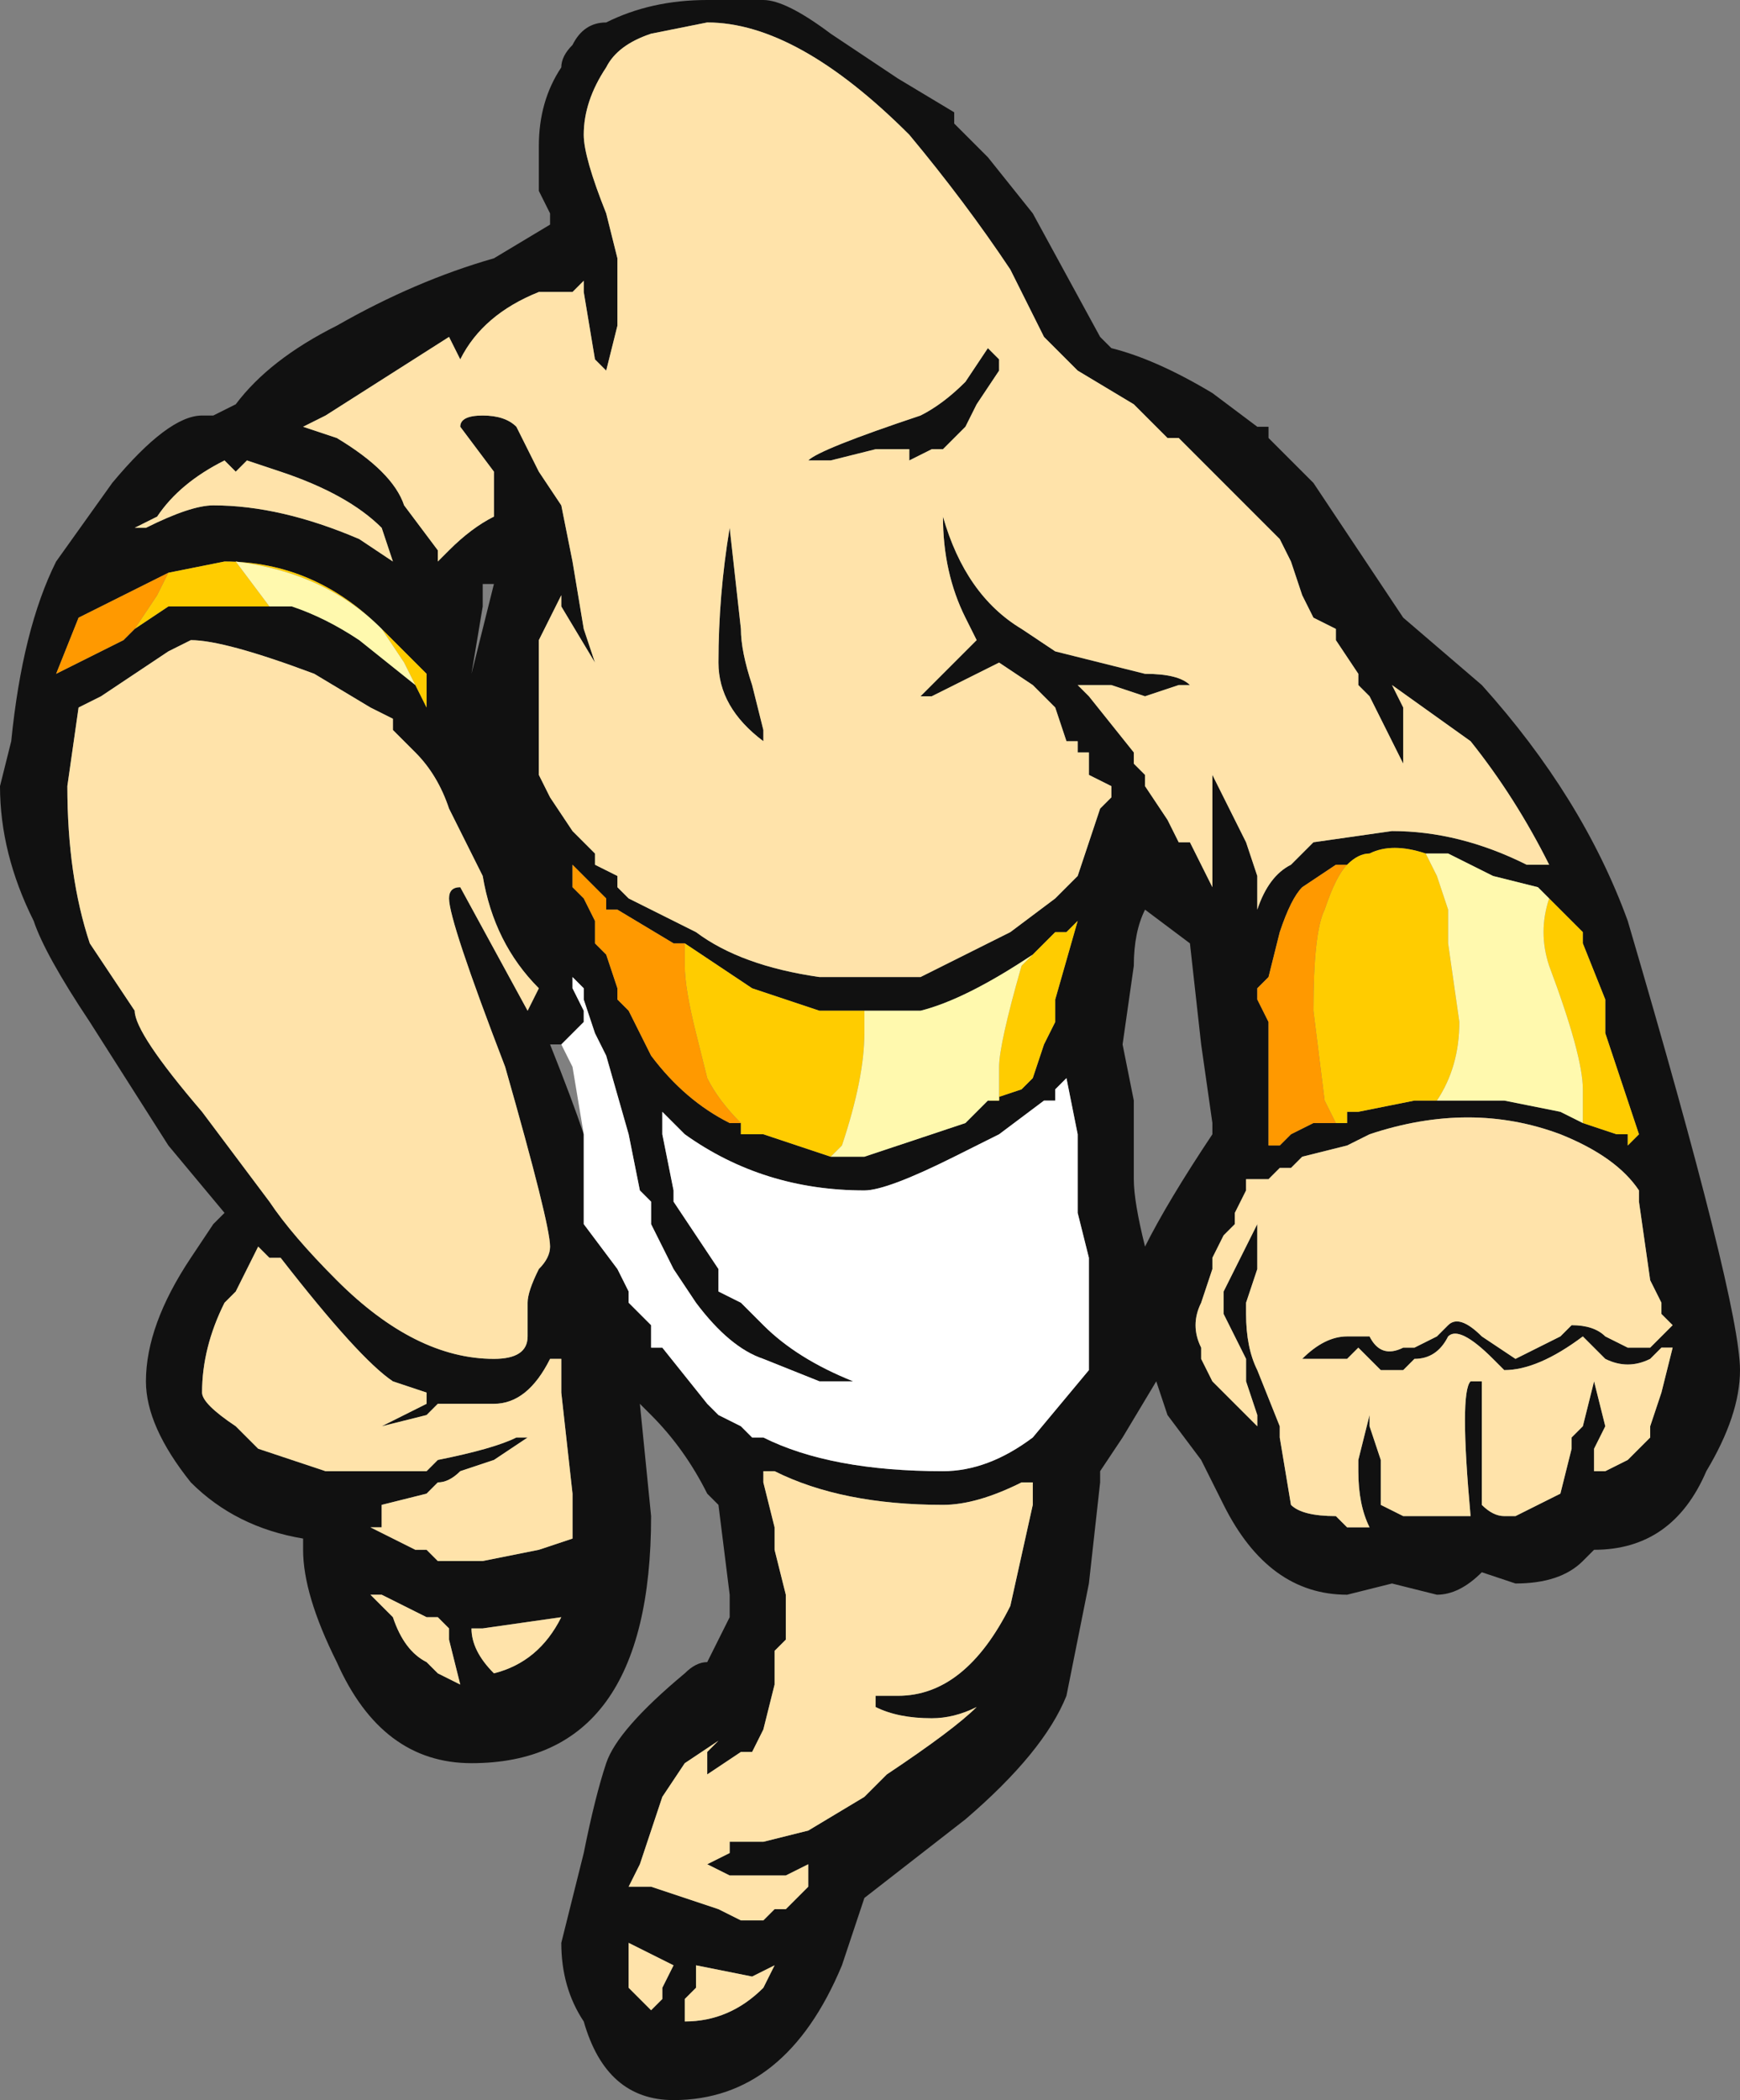 <?xml version="1.0" encoding="UTF-8" standalone="no"?>
<svg xmlns:ffdec="https://www.free-decompiler.com/flash" xmlns:xlink="http://www.w3.org/1999/xlink" ffdec:objectType="frame" height="65.45px" width="54.25px" xmlns="http://www.w3.org/2000/svg">
  <rect width="100%" height="100%" fill="#808080" stroke="none"/>
  <g transform="matrix(1.0, 0.0, 0.0, 1.0, -8.4, -31.5)">
    <use ffdec:characterId="1119" height="9.35" transform="matrix(7.0, 0.0, 0.0, 7.0, 8.4, 31.5)" width="7.75" xlink:href="#shape0"/>
  </g>
  <defs>
    <g id="shape0" transform="matrix(1.0, 0.0, 0.0, 1.0, -1.2, -4.5)">
      <path d="M5.85 6.0 L5.7 5.7 Q5.5 5.4 5.25 5.1 4.75 4.6 4.35 4.6 L4.1 4.65 Q3.95 4.7 3.9 4.8 3.8 4.95 3.8 5.1 3.8 5.2 3.9 5.45 L3.95 5.65 3.95 5.95 3.9 6.15 3.85 6.1 3.8 5.8 3.8 5.75 3.75 5.8 3.6 5.8 Q3.35 5.9 3.25 6.1 L3.2 6.0 2.65 6.35 2.55 6.4 2.7 6.45 Q2.95 6.6 3.0 6.75 L3.15 6.95 3.15 7.0 3.2 6.95 Q3.3 6.85 3.4 6.8 L3.4 6.6 3.25 6.4 Q3.25 6.35 3.35 6.35 3.45 6.35 3.5 6.4 L3.6 6.6 3.7 6.75 3.75 7.0 3.8 7.3 3.85 7.45 3.7 7.2 3.7 7.15 3.6 7.35 3.6 7.95 3.65 8.05 3.75 8.2 3.85 8.3 3.85 8.35 3.95 8.4 3.95 8.45 4.0 8.5 4.3 8.65 Q4.5 8.8 4.85 8.85 L5.3 8.85 5.7 8.65 5.9 8.5 6.0 8.4 6.1 8.1 6.15 8.05 6.15 8.0 6.05 7.95 6.05 7.85 6.0 7.85 6.0 7.8 5.95 7.8 5.9 7.65 5.8 7.55 5.65 7.45 5.35 7.6 5.3 7.6 5.55 7.35 5.5 7.25 Q5.4 7.05 5.4 6.8 5.5 7.15 5.75 7.3 L5.9 7.4 6.3 7.5 Q6.45 7.5 6.5 7.55 L6.45 7.55 6.3 7.6 6.15 7.55 6.0 7.55 6.05 7.6 6.25 7.85 6.25 7.9 6.3 7.95 6.3 8.0 6.4 8.15 6.45 8.25 6.5 8.25 6.6 8.45 6.6 7.95 6.75 8.25 6.8 8.4 6.8 8.55 Q6.85 8.4 6.95 8.35 L7.05 8.25 7.4 8.2 Q7.7 8.2 8.0 8.35 L8.1 8.35 Q7.95 8.05 7.75 7.8 L7.4 7.55 7.45 7.65 7.45 7.9 7.3 7.6 7.25 7.55 7.25 7.5 7.15 7.35 7.15 7.3 7.05 7.25 7.0 7.15 6.95 7.0 6.9 6.9 6.45 6.45 6.4 6.45 6.25 6.3 6.0 6.15 5.85 6.0 M6.15 6.05 Q6.35 6.1 6.6 6.25 L6.8 6.4 6.85 6.4 6.85 6.45 7.05 6.65 7.45 7.25 7.8 7.55 Q8.25 8.05 8.45 8.6 8.95 10.3 8.95 10.6 8.95 10.8 8.8 11.05 8.65 11.4 8.3 11.4 L8.25 11.45 Q8.15 11.55 7.95 11.55 L7.8 11.5 Q7.7 11.6 7.6 11.6 L7.4 11.55 7.2 11.6 Q6.85 11.6 6.65 11.2 L6.55 11.0 6.4 10.8 6.35 10.65 6.2 10.9 6.1 11.05 6.1 11.1 6.05 11.55 5.95 12.05 Q5.85 12.3 5.5 12.6 L5.05 12.95 4.95 13.25 Q4.7 13.85 4.2 13.85 3.9 13.85 3.8 13.5 3.7 13.35 3.7 13.15 L3.8 12.75 Q3.85 12.5 3.9 12.35 3.95 12.2 4.25 11.95 4.3 11.9 4.35 11.9 L4.45 11.7 4.45 11.6 4.4 11.2 4.35 11.15 Q4.25 10.95 4.1 10.8 L4.05 10.75 4.1 11.25 Q4.1 12.35 3.3 12.35 2.9 12.35 2.7 11.9 2.55 11.6 2.55 11.4 L2.55 11.35 Q2.25 11.3 2.05 11.1 1.85 10.85 1.85 10.65 1.85 10.4 2.05 10.1 L2.15 9.95 2.2 9.9 1.95 9.6 1.6 9.05 Q1.4 8.75 1.35 8.6 1.2 8.3 1.2 8.0 L1.25 7.8 Q1.3 7.3 1.45 7.0 L1.7 6.65 Q1.95 6.35 2.1 6.35 L2.15 6.35 2.25 6.3 Q2.4 6.1 2.7 5.95 3.05 5.75 3.4 5.65 L3.65 5.5 3.65 5.45 3.6 5.35 3.6 5.15 Q3.6 4.95 3.7 4.8 3.7 4.75 3.75 4.7 3.8 4.6 3.9 4.6 4.1 4.5 4.35 4.5 L4.6 4.5 Q4.7 4.5 4.9 4.65 L5.2 4.85 5.45 5.0 5.45 5.05 5.6 5.2 5.8 5.45 6.1 6.0 6.15 6.05 M1.85 6.85 Q2.05 6.75 2.15 6.75 2.45 6.75 2.8 6.9 L2.95 7.0 2.9 6.85 Q2.75 6.7 2.45 6.6 L2.3 6.55 2.25 6.6 2.2 6.55 Q2.0 6.65 1.9 6.8 L1.8 6.85 1.85 6.85 M3.05 7.55 L3.1 7.65 3.1 7.5 2.9 7.3 Q2.6 7.0 2.2 7.0 L1.95 7.05 1.55 7.25 1.45 7.5 1.75 7.35 1.8 7.3 1.95 7.2 2.5 7.2 Q2.65 7.25 2.8 7.35 L3.05 7.55 M5.65 6.15 L5.55 6.3 5.5 6.4 5.4 6.5 5.35 6.5 5.25 6.55 5.25 6.5 5.1 6.5 4.9 6.55 4.8 6.55 Q4.85 6.5 5.3 6.35 5.4 6.3 5.5 6.2 L5.6 6.05 5.65 6.1 5.65 6.15 M4.45 6.85 L4.5 7.3 Q4.5 7.4 4.55 7.55 L4.6 7.75 4.6 7.8 Q4.4 7.65 4.4 7.45 4.4 7.15 4.45 6.85 M3.35 7.1 L3.35 7.2 3.3 7.5 Q3.3 7.7 3.35 7.85 3.3 7.7 3.3 7.5 L3.4 7.1 3.35 7.1 M3.05 7.85 L2.95 7.75 2.95 7.7 2.85 7.65 2.6 7.5 Q2.2 7.35 2.05 7.35 L1.95 7.4 1.65 7.6 1.55 7.65 1.5 8.0 Q1.5 8.4 1.6 8.7 L1.8 9.0 Q1.8 9.1 2.1 9.45 L2.4 9.85 Q2.5 10.0 2.7 10.2 3.05 10.55 3.4 10.55 3.55 10.55 3.55 10.45 L3.55 10.3 Q3.55 10.25 3.6 10.15 3.65 10.1 3.65 10.05 3.65 9.95 3.45 9.25 3.2 8.6 3.2 8.5 3.2 8.45 3.25 8.45 L3.55 9.0 3.6 8.9 Q3.4 8.7 3.35 8.4 L3.2 8.1 Q3.15 7.95 3.05 7.85 M4.25 8.7 L4.2 8.7 3.95 8.55 3.9 8.55 3.9 8.5 3.75 8.35 3.75 8.45 3.8 8.5 3.85 8.6 3.85 8.7 3.9 8.75 3.95 8.9 3.95 8.95 4.0 9.0 4.1 9.2 Q4.25 9.4 4.45 9.5 L4.5 9.5 4.5 9.55 4.6 9.55 4.9 9.65 5.05 9.65 5.5 9.5 5.6 9.4 5.75 9.35 5.8 9.3 5.85 9.15 5.9 9.05 5.9 8.95 6.0 8.6 5.95 8.65 5.9 8.65 5.8 8.75 Q5.5 8.95 5.3 9.0 L5.05 9.0 4.85 9.0 4.55 8.9 4.25 8.7 M3.8 9.55 L3.8 9.95 3.95 10.15 4.0 10.25 4.0 10.3 4.1 10.4 4.1 10.5 4.15 10.5 4.35 10.75 4.4 10.8 4.5 10.85 4.55 10.9 4.6 10.9 Q4.9 11.05 5.4 11.05 5.6 11.05 5.8 10.9 L6.05 10.6 6.05 10.1 6.0 9.9 6.0 9.55 5.95 9.3 5.9 9.35 5.9 9.4 5.85 9.4 5.65 9.55 5.45 9.65 Q5.15 9.8 5.05 9.8 4.6 9.8 4.25 9.55 L4.15 9.45 4.15 9.55 4.2 9.8 4.2 9.85 4.4 10.15 4.4 10.25 4.5 10.3 4.6 10.4 Q4.75 10.55 5.0 10.65 L4.85 10.65 4.6 10.55 Q4.45 10.5 4.3 10.3 L4.2 10.15 4.1 9.95 4.1 9.85 4.05 9.8 4.0 9.55 3.9 9.2 3.85 9.1 3.8 8.95 3.8 8.9 3.75 8.85 3.75 8.9 3.8 9.0 3.8 9.05 3.7 9.15 3.65 9.15 Q3.75 9.4 3.8 9.55 M3.65 10.55 Q3.55 10.75 3.4 10.75 L3.15 10.75 3.1 10.8 2.9 10.85 3.1 10.75 3.1 10.7 2.95 10.65 Q2.8 10.55 2.45 10.1 L2.4 10.1 2.35 10.05 2.25 10.25 2.2 10.3 Q2.1 10.5 2.1 10.7 2.1 10.75 2.25 10.85 L2.35 10.95 Q2.5 11.0 2.65 11.05 L3.1 11.05 3.15 11.0 Q3.4 10.95 3.5 10.9 L3.55 10.9 3.4 11.0 3.25 11.05 Q3.2 11.1 3.15 11.1 L3.1 11.15 2.9 11.2 2.9 11.3 2.85 11.3 3.05 11.4 3.1 11.4 3.15 11.45 3.35 11.45 3.6 11.4 3.75 11.35 3.75 11.15 3.7 10.7 3.7 10.55 3.65 10.55 M3.8 10.25 L3.8 10.25 M2.85 11.6 L2.95 11.7 Q3.0 11.85 3.1 11.9 L3.15 11.95 3.25 12.0 3.2 11.8 3.2 11.75 3.15 11.7 3.1 11.7 Q3.0 11.65 2.9 11.6 L2.85 11.6 M5.4 11.2 Q4.95 11.2 4.65 11.05 L4.6 11.05 4.6 11.1 4.65 11.3 4.65 11.4 4.7 11.6 4.7 11.8 4.65 11.85 4.65 12.0 4.6 12.2 4.55 12.3 4.5 12.3 4.35 12.4 4.35 12.3 4.4 12.25 4.25 12.35 4.15 12.5 4.05 12.8 4.0 12.9 4.1 12.9 4.4 13.0 4.5 13.05 4.6 13.05 4.65 13.0 4.7 13.0 4.8 12.9 4.8 12.8 4.7 12.85 4.45 12.85 4.35 12.8 4.45 12.75 4.45 12.7 4.6 12.7 4.8 12.65 5.05 12.5 5.15 12.4 Q5.45 12.2 5.55 12.1 5.45 12.15 5.35 12.15 5.2 12.15 5.1 12.1 L5.1 12.05 5.2 12.05 Q5.5 12.05 5.7 11.65 L5.8 11.2 5.8 11.1 5.75 11.1 Q5.55 11.2 5.4 11.2 M3.3 11.75 Q3.3 11.85 3.4 11.95 3.6 11.9 3.7 11.7 L3.35 11.75 3.3 11.75 M4.0 13.15 L4.0 13.35 4.1 13.45 4.15 13.4 4.15 13.35 4.2 13.25 Q4.1 13.2 4.0 13.15 M4.3 13.35 L4.25 13.4 4.25 13.5 Q4.45 13.5 4.6 13.35 L4.65 13.25 4.55 13.3 4.3 13.25 4.3 13.35 M8.1 8.5 L8.05 8.45 7.85 8.4 7.65 8.3 7.55 8.3 Q7.4 8.25 7.3 8.3 7.25 8.3 7.2 8.35 L7.15 8.35 7.0 8.45 Q6.95 8.5 6.9 8.65 L6.85 8.85 6.8 8.9 6.8 8.95 6.85 9.05 6.85 9.6 6.9 9.6 6.95 9.55 7.05 9.5 7.15 9.5 7.2 9.5 7.2 9.45 7.25 9.45 7.5 9.4 7.6 9.4 7.9 9.4 8.15 9.45 8.25 9.5 8.4 9.55 8.45 9.55 8.45 9.6 8.5 9.55 8.35 9.1 8.35 8.95 8.25 8.7 8.25 8.65 8.1 8.5 M6.3 8.55 Q6.25 8.65 6.25 8.8 L6.2 9.15 6.25 9.4 6.25 9.75 Q6.25 9.85 6.3 10.05 6.4 9.85 6.6 9.55 L6.6 9.5 6.55 9.15 6.5 8.7 6.3 8.55 M6.95 9.7 L6.9 9.7 6.85 9.75 6.75 9.75 6.75 9.8 6.7 9.9 6.7 9.95 6.65 10.0 6.6 10.1 6.6 10.15 6.55 10.3 Q6.5 10.4 6.55 10.5 L6.55 10.55 6.6 10.65 6.8 10.85 6.8 10.8 6.75 10.65 6.75 10.55 6.65 10.35 6.65 10.25 6.8 9.95 6.8 10.15 6.75 10.3 6.75 10.35 Q6.75 10.5 6.8 10.6 L6.9 10.85 6.9 10.9 6.95 11.2 Q7.0 11.25 7.15 11.25 L7.2 11.3 7.3 11.3 Q7.25 11.2 7.25 11.05 L7.25 11.0 7.3 10.8 7.3 10.85 7.35 11.0 7.35 11.2 7.45 11.25 7.75 11.25 Q7.7 10.7 7.75 10.65 L7.8 10.65 7.8 11.2 Q7.85 11.25 7.9 11.25 L7.95 11.25 8.15 11.15 8.2 10.95 8.2 10.9 8.25 10.85 8.3 10.65 8.35 10.85 8.3 10.95 8.3 11.05 8.35 11.05 8.45 11.0 8.55 10.9 8.55 10.85 8.6 10.7 8.65 10.5 8.6 10.5 8.55 10.55 Q8.45 10.6 8.35 10.55 L8.25 10.45 Q8.05 10.6 7.9 10.6 L7.85 10.55 Q7.7 10.4 7.65 10.45 7.6 10.55 7.5 10.55 L7.45 10.6 7.35 10.6 7.25 10.5 7.2 10.55 7.0 10.55 Q7.1 10.45 7.2 10.45 L7.3 10.45 Q7.35 10.55 7.45 10.5 L7.5 10.5 7.6 10.45 7.65 10.4 Q7.7 10.35 7.8 10.45 L7.95 10.55 8.15 10.45 8.2 10.4 Q8.3 10.4 8.35 10.45 L8.45 10.5 8.55 10.5 8.65 10.4 8.6 10.35 8.6 10.3 8.55 10.2 8.5 9.85 8.5 9.8 Q8.4 9.65 8.15 9.55 7.75 9.4 7.3 9.55 L7.2 9.6 7.0 9.65 6.95 9.7" fill="#111111" fill-rule="evenodd" stroke="none"/>
      <path d="M5.85 6.0 L6.0 6.15 6.25 6.3 6.4 6.45 6.45 6.45 6.9 6.9 6.95 7.0 7.0 7.15 7.05 7.25 7.15 7.3 7.15 7.35 7.25 7.5 7.25 7.55 7.3 7.6 7.45 7.9 7.45 7.65 7.4 7.55 7.75 7.8 Q7.95 8.05 8.1 8.35 L8.0 8.35 Q7.7 8.2 7.4 8.2 L7.05 8.25 6.95 8.35 Q6.85 8.4 6.8 8.55 L6.8 8.4 6.75 8.25 6.6 7.95 6.6 8.45 6.5 8.25 6.45 8.25 6.4 8.15 6.3 8.0 6.3 7.95 6.25 7.9 6.25 7.85 6.05 7.6 6.0 7.55 6.15 7.55 6.3 7.6 6.45 7.55 6.5 7.55 Q6.45 7.5 6.3 7.5 L5.9 7.4 5.75 7.3 Q5.5 7.15 5.4 6.8 5.4 7.05 5.5 7.25 L5.55 7.35 5.3 7.6 5.35 7.6 5.65 7.45 5.8 7.55 5.9 7.65 5.95 7.8 6.0 7.8 6.0 7.85 6.05 7.85 6.05 7.95 6.15 8.0 6.15 8.05 6.1 8.1 6.0 8.4 5.9 8.5 5.7 8.65 5.3 8.85 4.85 8.85 Q4.5 8.8 4.3 8.65 L4.0 8.5 3.95 8.45 3.95 8.4 3.85 8.35 3.85 8.3 3.75 8.2 3.65 8.05 3.6 7.95 3.6 7.35 3.7 7.15 3.7 7.2 3.85 7.45 3.8 7.3 3.75 7.0 3.7 6.75 3.6 6.6 3.5 6.4 Q3.45 6.35 3.35 6.35 3.25 6.35 3.25 6.4 L3.4 6.6 3.4 6.8 Q3.3 6.85 3.2 6.95 L3.15 7.0 3.15 6.95 3.0 6.75 Q2.95 6.6 2.7 6.45 L2.55 6.4 2.65 6.35 3.2 6.0 3.25 6.1 Q3.35 5.9 3.6 5.8 L3.75 5.8 3.8 5.75 3.8 5.8 3.85 6.1 3.9 6.15 3.95 5.95 3.95 5.65 3.9 5.45 Q3.8 5.2 3.8 5.1 3.8 4.95 3.9 4.8 3.95 4.7 4.1 4.65 L4.35 4.6 Q4.75 4.6 5.25 5.1 5.5 5.4 5.7 5.7 L5.85 6.0 M1.85 6.85 L1.8 6.85 1.9 6.8 Q2.0 6.65 2.2 6.55 L2.25 6.6 2.3 6.55 2.45 6.6 Q2.75 6.7 2.9 6.85 L2.95 7.0 2.8 6.9 Q2.45 6.75 2.15 6.75 2.05 6.75 1.85 6.85 M4.45 6.85 Q4.4 7.15 4.4 7.45 4.4 7.65 4.6 7.8 L4.6 7.75 4.55 7.55 Q4.5 7.4 4.5 7.3 L4.45 6.85 M5.65 6.15 L5.65 6.1 5.6 6.05 5.5 6.2 Q5.4 6.3 5.3 6.35 4.85 6.5 4.8 6.55 L4.9 6.55 5.1 6.5 5.25 6.5 5.25 6.55 5.35 6.5 5.4 6.5 5.5 6.4 5.55 6.3 5.65 6.15 M3.05 7.85 Q3.15 7.95 3.2 8.1 L3.35 8.4 Q3.4 8.7 3.6 8.9 L3.55 9.0 3.25 8.45 Q3.2 8.45 3.2 8.5 3.2 8.6 3.45 9.25 3.65 9.95 3.65 10.05 3.65 10.1 3.6 10.15 3.55 10.25 3.55 10.3 L3.55 10.45 Q3.55 10.55 3.4 10.55 3.05 10.55 2.7 10.2 2.5 10.0 2.4 9.85 L2.1 9.45 Q1.8 9.1 1.8 9.0 L1.6 8.7 Q1.5 8.4 1.5 8.0 L1.55 7.65 1.65 7.6 1.95 7.4 2.05 7.35 Q2.2 7.35 2.6 7.5 L2.85 7.65 2.95 7.7 2.95 7.75 3.05 7.85 M3.8 10.25 L3.8 10.25 M3.65 10.55 L3.7 10.55 3.7 10.7 3.75 11.15 3.75 11.35 3.6 11.4 3.35 11.45 3.15 11.45 3.1 11.4 3.05 11.4 2.85 11.3 2.9 11.3 2.9 11.2 3.1 11.15 3.15 11.1 Q3.2 11.1 3.25 11.05 L3.4 11.0 3.55 10.9 3.5 10.9 Q3.4 10.95 3.15 11.0 L3.1 11.05 2.65 11.05 Q2.5 11.0 2.35 10.95 L2.25 10.85 Q2.1 10.75 2.1 10.7 2.1 10.5 2.2 10.3 L2.25 10.25 2.35 10.05 2.4 10.1 2.45 10.1 Q2.8 10.55 2.95 10.65 L3.1 10.7 3.1 10.75 2.9 10.85 3.1 10.8 3.15 10.75 3.4 10.75 Q3.55 10.75 3.65 10.55 M5.4 11.2 Q5.55 11.2 5.75 11.1 L5.8 11.1 5.8 11.2 5.7 11.65 Q5.5 12.05 5.2 12.05 L5.1 12.05 5.1 12.1 Q5.2 12.15 5.35 12.15 5.45 12.15 5.55 12.1 5.45 12.2 5.15 12.4 L5.05 12.5 4.8 12.65 4.6 12.7 4.45 12.7 4.45 12.75 4.35 12.8 4.45 12.85 4.7 12.85 4.8 12.8 4.8 12.9 4.7 13.0 4.65 13.0 4.6 13.05 4.5 13.05 4.4 13.0 4.1 12.9 4.0 12.9 4.05 12.8 4.15 12.5 4.25 12.35 4.4 12.25 4.35 12.3 4.35 12.4 4.5 12.3 4.55 12.3 4.6 12.2 4.65 12.0 4.65 11.85 4.7 11.8 4.7 11.6 4.65 11.4 4.65 11.3 4.6 11.1 4.6 11.05 4.65 11.05 Q4.95 11.2 5.4 11.2 M2.85 11.6 L2.9 11.6 Q3.0 11.65 3.1 11.7 L3.15 11.7 3.2 11.75 3.2 11.8 3.25 12.0 3.15 11.95 3.1 11.9 Q3.0 11.85 2.95 11.7 L2.85 11.6 M5.6 11.6 L5.6 11.6 M4.3 13.35 L4.3 13.25 4.55 13.3 4.65 13.25 4.6 13.35 Q4.45 13.5 4.25 13.5 L4.25 13.4 4.3 13.35 M4.0 13.15 Q4.1 13.2 4.2 13.25 L4.15 13.35 4.15 13.4 4.1 13.45 4.0 13.35 4.0 13.15 M3.3 11.75 L3.35 11.75 3.7 11.7 Q3.6 11.9 3.4 11.95 3.3 11.85 3.3 11.75 M6.95 9.7 L7.0 9.65 7.2 9.6 7.3 9.55 Q7.75 9.4 8.15 9.55 8.4 9.65 8.5 9.8 L8.5 9.85 8.55 10.2 8.6 10.3 8.6 10.35 8.65 10.4 8.55 10.5 8.45 10.5 8.35 10.45 Q8.3 10.4 8.2 10.4 L8.15 10.45 7.95 10.55 7.8 10.45 Q7.7 10.35 7.65 10.4 L7.6 10.45 7.5 10.5 7.45 10.5 Q7.35 10.55 7.3 10.45 L7.2 10.45 Q7.1 10.45 7.0 10.55 L7.2 10.55 7.25 10.5 7.35 10.6 7.45 10.6 7.5 10.55 Q7.6 10.55 7.65 10.45 7.7 10.4 7.85 10.55 L7.9 10.6 Q8.05 10.6 8.25 10.45 L8.35 10.55 Q8.45 10.6 8.55 10.55 L8.6 10.5 8.65 10.5 8.6 10.7 8.55 10.85 8.55 10.9 8.45 11.0 8.35 11.05 8.3 11.05 8.3 10.95 8.35 10.85 8.3 10.65 8.25 10.85 8.2 10.9 8.2 10.95 8.15 11.15 7.95 11.25 7.9 11.25 Q7.85 11.25 7.8 11.2 L7.8 10.65 7.75 10.65 Q7.7 10.7 7.75 11.25 L7.45 11.25 7.35 11.2 7.35 11.0 7.3 10.85 7.3 10.8 7.25 11.0 7.25 11.05 Q7.25 11.2 7.3 11.3 L7.2 11.3 7.15 11.25 Q7.0 11.25 6.95 11.2 L6.9 10.9 6.9 10.85 6.8 10.6 Q6.75 10.5 6.75 10.35 L6.75 10.3 6.8 10.15 6.8 9.95 6.65 10.25 6.65 10.35 6.75 10.55 6.75 10.65 6.8 10.8 6.8 10.85 6.6 10.65 6.55 10.55 6.55 10.5 Q6.5 10.4 6.55 10.3 L6.6 10.15 6.6 10.1 6.65 10.0 6.7 9.95 6.7 9.9 6.75 9.8 6.75 9.75 6.85 9.75 6.9 9.7 6.95 9.7" fill="#ffe3aa" fill-rule="evenodd" stroke="none"/>
      <path d="M3.7 9.15 L3.8 9.05 3.8 9.0 3.75 8.9 3.75 8.85 3.8 8.9 3.8 8.95 3.85 9.1 3.9 9.2 4.0 9.55 4.05 9.8 4.1 9.85 4.1 9.95 4.2 10.15 4.3 10.3 Q4.45 10.5 4.6 10.55 L4.85 10.65 5.0 10.65 Q4.75 10.55 4.6 10.4 L4.5 10.3 4.4 10.25 4.4 10.15 4.2 9.85 4.2 9.8 4.15 9.55 4.15 9.45 4.25 9.55 Q4.6 9.8 5.05 9.8 5.15 9.8 5.45 9.65 L5.65 9.55 5.85 9.4 5.9 9.4 5.9 9.35 5.95 9.3 6.0 9.55 6.0 9.9 6.05 10.1 6.05 10.6 5.8 10.9 Q5.6 11.05 5.4 11.05 4.9 11.05 4.6 10.9 L4.55 10.9 4.5 10.85 4.4 10.8 4.35 10.75 4.15 10.5 4.1 10.5 4.1 10.4 4.0 10.3 4.0 10.25 3.95 10.15 3.8 9.95 3.8 9.55 3.75 9.25 3.7 9.15" fill="#ffffff" fill-rule="evenodd" stroke="none"/>
      <path d="M5.6 11.6 L5.6 11.6" fill="#000000" fill-rule="evenodd" stroke="none"/>
      <path d="M1.95 7.05 L2.2 7.0 Q2.6 7.0 2.9 7.3 L3.1 7.5 3.1 7.65 3.05 7.55 3.0 7.45 2.9 7.3 Q2.65 7.05 2.25 7.0 L2.4 7.2 2.5 7.2 1.95 7.2 1.8 7.3 1.9 7.15 1.95 7.05 M4.25 8.7 L4.55 8.9 4.85 9.0 5.05 9.0 5.05 9.1 Q5.05 9.3 4.95 9.6 L4.9 9.65 4.6 9.55 4.5 9.55 4.5 9.5 Q4.4 9.4 4.35 9.3 L4.3 9.1 Q4.25 8.9 4.25 8.8 L4.25 8.7 M5.8 8.75 L5.9 8.65 5.95 8.65 6.0 8.6 5.9 8.95 5.9 9.05 5.85 9.15 5.8 9.3 5.75 9.35 5.6 9.4 5.65 9.4 5.65 9.25 Q5.65 9.15 5.75 8.8 L5.8 8.75 M8.1 8.5 L8.25 8.65 8.25 8.7 8.35 8.95 8.35 9.1 8.5 9.55 8.45 9.6 8.45 9.55 8.4 9.55 8.25 9.5 8.25 9.35 Q8.25 9.2 8.1 8.8 8.05 8.65 8.1 8.5 M7.6 9.4 L7.5 9.4 7.25 9.45 7.2 9.45 7.2 9.5 7.15 9.5 7.1 9.4 7.05 9.0 Q7.05 8.65 7.1 8.55 7.15 8.4 7.2 8.35 7.25 8.3 7.3 8.3 7.4 8.25 7.55 8.3 L7.6 8.4 7.65 8.55 7.65 8.7 7.7 9.05 Q7.7 9.25 7.6 9.4" fill="#ffcc00" fill-rule="evenodd" stroke="none"/>
      <path d="M1.8 7.3 L1.75 7.35 1.45 7.5 1.55 7.25 1.95 7.05 1.9 7.15 1.8 7.3 M4.5 9.5 L4.45 9.5 Q4.25 9.4 4.1 9.2 L4.0 9.0 3.95 8.95 3.95 8.9 3.9 8.75 3.85 8.7 3.85 8.6 3.8 8.5 3.75 8.45 3.75 8.35 3.9 8.5 3.9 8.55 3.95 8.55 4.2 8.7 4.25 8.7 4.25 8.8 Q4.25 8.9 4.3 9.1 L4.35 9.3 Q4.4 9.4 4.5 9.5 M7.15 9.5 L7.05 9.5 6.95 9.55 6.9 9.6 6.85 9.6 6.85 9.05 6.8 8.95 6.8 8.9 6.85 8.85 6.9 8.65 Q6.95 8.5 7.0 8.45 L7.15 8.35 7.2 8.35 Q7.15 8.4 7.1 8.55 7.05 8.65 7.05 9.0 L7.1 9.4 7.15 9.5" fill="#ff9900" fill-rule="evenodd" stroke="none"/>
      <path d="M3.05 7.55 L2.8 7.35 Q2.65 7.25 2.5 7.2 L2.4 7.2 2.25 7.0 Q2.65 7.05 2.9 7.3 L3.0 7.45 3.05 7.55 M5.05 9.0 L5.3 9.0 Q5.5 8.95 5.8 8.75 L5.75 8.8 Q5.65 9.15 5.65 9.25 L5.65 9.4 5.6 9.4 5.5 9.5 5.05 9.65 4.9 9.65 4.95 9.6 Q5.05 9.3 5.05 9.1 L5.05 9.0 M7.55 8.3 L7.65 8.3 7.85 8.4 8.05 8.45 8.1 8.5 Q8.05 8.65 8.1 8.8 8.25 9.2 8.25 9.35 L8.25 9.5 8.15 9.45 7.9 9.4 7.6 9.4 Q7.7 9.25 7.7 9.05 L7.65 8.7 7.65 8.55 7.6 8.4 7.55 8.3" fill="#fff9ae" fill-rule="evenodd" stroke="none"/>
    </g>
  </defs>
</svg>
